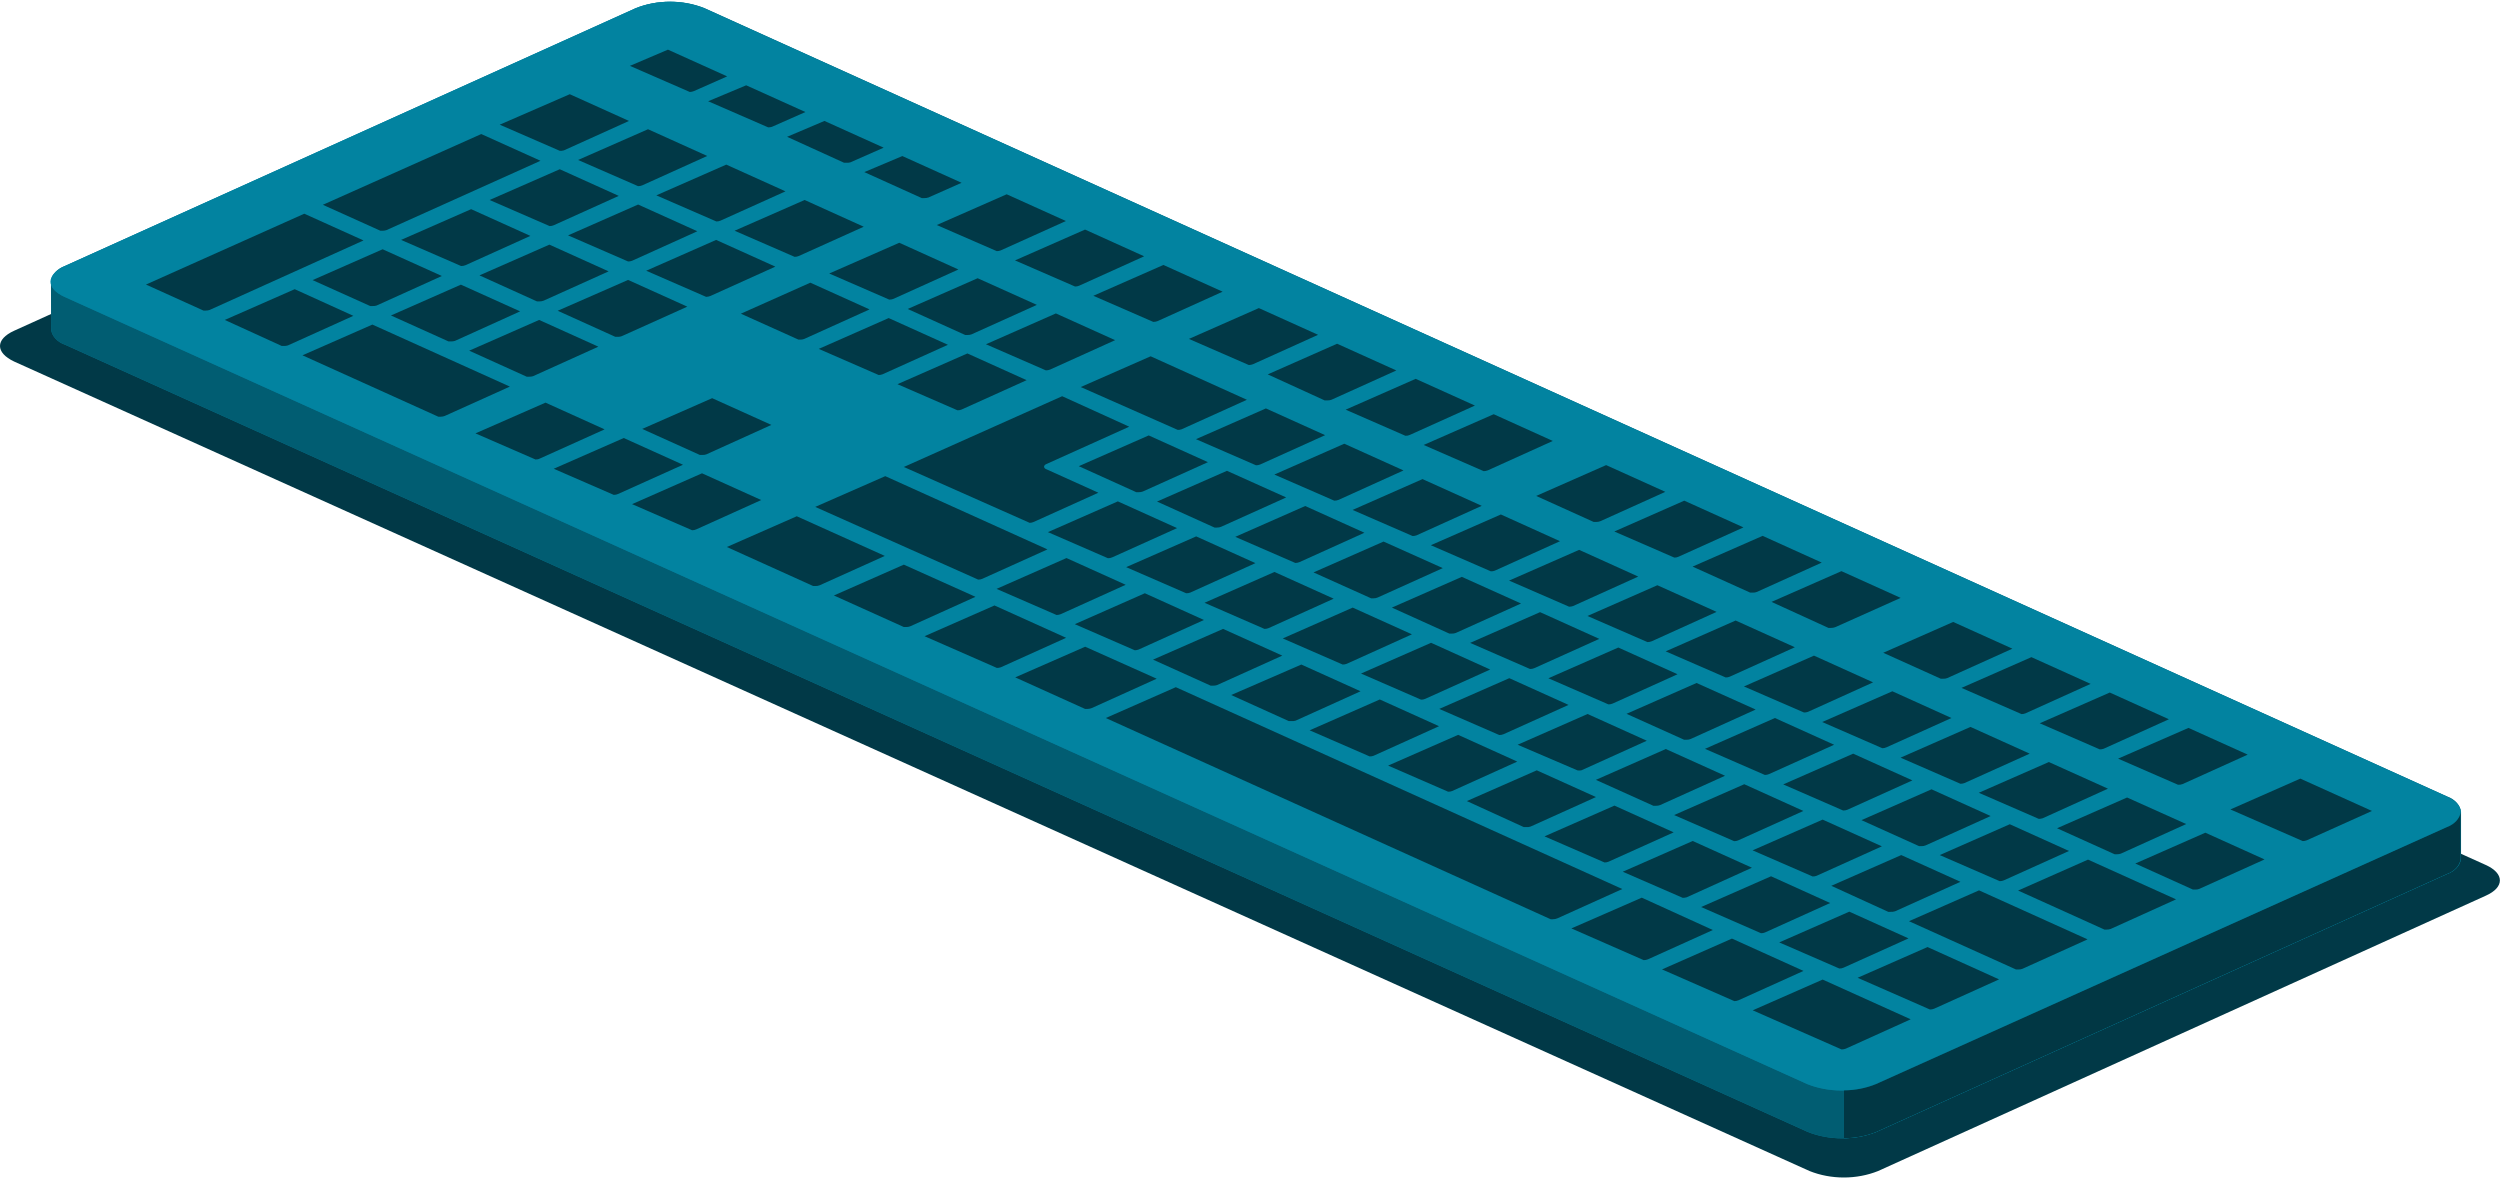 <svg width="389" height="184" viewBox="0 0 389 184" fill="none" xmlns="http://www.w3.org/2000/svg">
<path d="M386.783 139.372L292.216 182.219C290.569 182.876 288.747 183.219 286.899 183.219C285.051 183.219 283.229 182.876 281.582 182.219L2.206 56.258C-0.736 54.871 -0.736 52.791 2.206 51.46L96.791 8.613C98.437 7.956 100.259 7.613 102.108 7.613C103.956 7.613 105.778 7.956 107.424 8.613L386.783 134.588C389.707 135.905 389.725 138.069 386.783 139.372Z" fill="#013947"/>
<path d="M7.93 43.778C7.992 43.261 8.228 42.767 8.614 42.345C9 41.924 9.522 41.59 10.127 41.379L98.97 1.263C100.616 0.606 102.438 0.263 104.287 0.263C106.135 0.263 107.957 0.606 109.603 1.263L380.756 123.925C381.357 124.139 381.875 124.474 382.257 124.895C382.64 125.316 382.874 125.809 382.936 126.324V133.617C382.877 134.132 382.641 134.626 382.255 135.045C381.868 135.465 381.344 135.795 380.738 136.002L291.931 176.131C290.284 176.785 288.462 177.126 286.615 177.126C284.767 177.126 282.946 176.785 281.298 176.131L10.145 53.65C9.541 53.441 9.02 53.11 8.633 52.691C8.247 52.272 8.011 51.78 7.948 51.265L7.93 43.778Z" fill="#03BAE4"/>
<path opacity="0.5" d="M7.93 43.778C7.992 43.261 8.228 42.767 8.614 42.345C9 41.924 9.522 41.59 10.127 41.379L98.97 1.263C100.616 0.606 102.438 0.263 104.287 0.263C106.135 0.263 107.957 0.606 109.603 1.263L380.756 123.925C381.357 124.139 381.875 124.474 382.257 124.895C382.64 125.316 382.874 125.809 382.936 126.324V133.617C382.877 134.132 382.641 134.626 382.255 135.045C381.868 135.465 381.344 135.795 380.738 136.002L291.931 176.131C290.284 176.785 288.462 177.126 286.615 177.126C284.767 177.126 282.946 176.785 281.298 176.131L10.145 53.65C9.541 53.441 9.02 53.11 8.633 52.691C8.247 52.272 8.011 51.78 7.948 51.265L7.93 43.778Z" fill="black"/>
<path d="M291.878 168.671L380.685 128.722C383.61 127.405 383.627 125.27 380.685 123.939L109.533 1.277C107.886 0.62 106.064 0.277 104.216 0.277C102.368 0.277 100.546 0.62 98.899 1.277L10.057 41.407C7.133 42.793 7.133 44.873 10.057 46.204L281.21 168.685C282.863 169.342 284.692 169.683 286.546 169.68C288.4 169.678 290.228 169.332 291.878 168.671Z" fill="#03BAE4"/>
<path opacity="0.3" d="M291.878 168.671L380.685 128.722C383.61 127.405 383.627 125.27 380.685 123.939L109.533 1.277C107.886 0.62 106.064 0.277 104.216 0.277C102.368 0.277 100.546 0.62 98.899 1.277L10.057 41.407C7.133 42.793 7.133 44.873 10.057 46.204L281.21 168.685C282.863 169.342 284.692 169.683 286.546 169.68C288.4 169.678 290.228 169.332 291.878 168.671Z" fill="black"/>
<path d="M286.916 169.656V177.116C288.648 177.1 290.352 176.773 291.896 176.159L380.668 136.03C381.276 135.82 381.802 135.488 382.191 135.066C382.581 134.644 382.819 134.149 382.883 133.631V126.324C382.814 126.84 382.573 127.334 382.185 127.755C381.796 128.176 381.273 128.509 380.668 128.723L291.896 168.685C290.359 169.316 288.651 169.649 286.916 169.656Z" fill="#03BAE4"/>
<path opacity="0.7" d="M286.916 169.656V177.116C288.648 177.1 290.352 176.773 291.896 176.159L380.668 136.03C381.276 135.82 381.802 135.488 382.191 135.066C382.581 134.644 382.819 134.149 382.883 133.631V126.324C382.814 126.84 382.573 127.334 382.185 127.755C381.796 128.176 381.273 128.509 380.668 128.723L291.896 168.685C290.359 169.316 288.651 169.649 286.916 169.656Z" fill="black"/>
<path d="M173.511 52.929L163.391 57.505C163.189 57.588 162.964 57.631 162.735 57.63L153.414 53.567L164.295 48.769L173.511 52.929Z" fill="#013947"/>
<path d="M161.334 47.438L151.162 52.028C150.974 52.099 150.767 52.133 150.559 52.125H150.187L141.237 48.076L152.119 43.292L161.334 47.438Z" fill="#013947"/>
<path d="M194.016 62.206L183.861 66.796C183.673 66.865 183.466 66.898 183.258 66.892L168.159 60.223L179.04 55.439L194.016 62.206Z" fill="#013947"/>
<path d="M206.19 67.711L196.053 72.287C195.86 72.361 195.647 72.399 195.432 72.398L186.093 68.335L196.974 63.551L206.19 67.711Z" fill="#013947"/>
<path d="M261.839 139.705L252.499 135.642L263.381 130.858L272.597 135.018L262.442 139.621C262.249 139.678 262.045 139.706 261.839 139.705Z" fill="#013947"/>
<path d="M218.384 73.202L208.283 77.778C208.075 77.864 207.844 77.907 207.609 77.903L198.287 73.84L209.169 69.042L218.384 73.202Z" fill="#013947"/>
<path d="M150.525 54.996L159.741 59.156L149.604 63.731C149.413 63.812 149.199 63.85 148.983 63.842L139.644 59.779L150.525 54.996Z" fill="#013947"/>
<path d="M184.568 92.31L175.228 88.247L186.128 83.463L195.343 87.623L185.188 92.213C184.995 92.284 184.782 92.317 184.568 92.31Z" fill="#013947"/>
<path d="M136.718 58.351L127.396 54.288L138.278 49.49L147.494 53.65L137.321 58.24C137.135 58.316 136.928 58.354 136.718 58.351Z" fill="#013947"/>
<path d="M196.745 97.856L187.423 93.793L198.304 88.996L207.52 93.156L197.401 97.731C197.201 97.819 196.974 97.862 196.745 97.856Z" fill="#013947"/>
<path d="M208.919 103.403L199.597 99.34L210.479 94.542L219.694 98.702L209.539 103.292C209.346 103.366 209.134 103.404 208.919 103.403Z" fill="#013947"/>
<path d="M160.219 81.355L140.636 72.661L165.27 61.651L175.708 66.394L162.824 72.204C162.72 72.24 162.631 72.299 162.566 72.372C162.5 72.445 162.461 72.531 162.452 72.62C162.458 72.699 162.49 72.775 162.546 72.841C162.603 72.907 162.68 72.96 162.771 72.994L170.906 76.668L160.804 81.231C160.624 81.308 160.424 81.351 160.219 81.355Z" fill="#013947"/>
<path d="M242.733 84.212L232.578 88.801C232.39 88.872 232.183 88.906 231.975 88.898L222.636 84.836L233.535 80.052L242.733 84.212Z" fill="#013947"/>
<path d="M172.394 86.86L163.054 82.798L173.936 78.014L183.151 82.174L173.067 86.722C172.863 86.815 172.63 86.862 172.394 86.86Z" fill="#013947"/>
<path d="M311.161 137.112L301.821 133.049L312.72 128.251L321.936 132.411L311.817 136.973C311.616 137.061 311.391 137.109 311.161 137.112Z" fill="#013947"/>
<path d="M340.172 128.223L329.999 132.827C329.815 132.89 329.616 132.923 329.414 132.924H329.042L320.075 128.875L330.974 124.091L340.172 128.223Z" fill="#013947"/>
<path d="M294.182 141.882H293.809L284.948 137.833L295.83 133.049L305.045 137.209L294.873 141.798C294.654 141.868 294.417 141.896 294.182 141.882Z" fill="#013947"/>
<path d="M286.19 150.7L276.85 146.638L287.75 141.854L296.965 146.014L286.846 150.576C286.647 150.666 286.42 150.709 286.19 150.7Z" fill="#013947"/>
<path d="M327.996 122.718L317.841 127.322C317.649 127.383 317.445 127.416 317.238 127.419L307.898 123.356L318.798 118.572L327.996 122.718Z" fill="#013947"/>
<path d="M274.014 145.21L264.692 141.133L275.573 136.349L284.771 140.509L274.616 145.099C274.429 145.173 274.223 145.211 274.014 145.21Z" fill="#013947"/>
<path d="M291.453 106.176L281.315 110.766C281.121 110.835 280.909 110.869 280.695 110.863L271.355 106.814L282.255 102.016L291.453 106.176Z" fill="#013947"/>
<path d="M279.278 100.713L269.159 105.288C268.964 105.374 268.744 105.417 268.521 105.413L259.181 101.35L270.063 96.553L279.278 100.713Z" fill="#013947"/>
<path d="M267.102 95.208L257 99.784C256.798 99.868 256.573 99.911 256.344 99.909L247.004 95.846L257.886 91.062L267.102 95.208Z" fill="#013947"/>
<path d="M303.646 111.722L293.527 116.284C293.333 116.373 293.113 116.421 292.889 116.423L283.532 112.346L294.449 107.562L303.646 111.722Z" fill="#013947"/>
<path d="M254.91 89.716L244.755 94.306C244.565 94.372 244.36 94.405 244.152 94.403L234.812 90.341L245.712 85.557L254.91 89.716Z" fill="#013947"/>
<path d="M315.821 117.269L305.666 121.845C305.473 121.919 305.261 121.957 305.046 121.956L295.724 117.893L306.606 113.109L315.821 117.269Z" fill="#013947"/>
<path d="M230.559 78.707L220.386 83.31C220.201 83.373 220.002 83.406 219.801 83.407L210.461 79.345L221.343 74.547L230.559 78.707Z" fill="#013947"/>
<path d="M200.13 77.403L190.011 81.965C189.81 82.052 189.584 82.095 189.355 82.09H188.983L180.033 78.041L190.915 73.257L200.13 77.403Z" fill="#013947"/>
<path d="M134.396 35.278L124.277 39.84C124.081 39.922 123.862 39.965 123.639 39.964L114.299 35.902L125.199 31.118L134.396 35.278Z" fill="#013947"/>
<path d="M122.222 29.773L112.102 34.335C111.907 34.42 111.687 34.463 111.464 34.46L102.124 30.397L113.006 25.613L122.222 29.773Z" fill="#013947"/>
<path d="M212.305 82.895L202.185 87.471C201.989 87.553 201.77 87.596 201.547 87.595L192.207 83.533L203.089 78.735L212.305 82.895Z" fill="#013947"/>
<path d="M110.045 24.268L99.926 28.844C99.729 28.925 99.51 28.968 99.288 28.968L89.948 24.892L100.83 20.108L110.045 24.268Z" fill="#013947"/>
<path d="M177.178 76.585H176.806L167.856 72.537L178.738 67.753L187.954 71.913L177.834 76.475C177.631 76.554 177.405 76.592 177.178 76.585Z" fill="#013947"/>
<path d="M120.644 41.489L110.542 46.051C110.336 46.14 110.104 46.187 109.869 46.19L100.547 42.127L111.428 37.33L120.644 41.489Z" fill="#013947"/>
<path d="M96.277 30.48L86.176 35.042C85.977 35.133 85.75 35.181 85.52 35.18L76.18 31.118L87.097 26.334L96.277 30.48Z" fill="#013947"/>
<path d="M97.73 40.685L88.39 36.623L99.289 31.825L108.505 35.985L98.35 40.575C98.157 40.649 97.945 40.687 97.73 40.685Z" fill="#013947"/>
<path d="M60.14 35.804C59.962 35.866 59.769 35.899 59.573 35.902H59.183L50.234 31.866L74.885 20.857L84.101 25.017L60.14 35.804Z" fill="#013947"/>
<path d="M224.497 88.399L214.359 92.975C214.165 93.061 213.945 93.104 213.721 93.1H213.349L204.382 89.065L215.281 84.267L224.497 88.399Z" fill="#013947"/>
<path d="M83.924 46.898H83.552L74.603 42.849L85.484 38.065L94.7 42.225L84.58 46.787C84.377 46.866 84.151 46.904 83.924 46.898Z" fill="#013947"/>
<path d="M71.748 41.393L62.408 37.33L73.307 32.546L82.523 36.706L72.421 41.268C72.214 41.353 71.982 41.396 71.748 41.393Z" fill="#013947"/>
<path d="M285.391 115.883L275.271 120.445C275.071 120.534 274.846 120.582 274.615 120.583L265.293 116.52L276.175 111.723L285.391 115.883Z" fill="#013947"/>
<path d="M309.742 126.976L299.64 131.538C299.439 131.624 299.213 131.667 298.984 131.662H298.612L289.644 127.613L300.544 122.816L309.742 126.976Z" fill="#013947"/>
<path d="M269.831 130.886L260.491 126.823L271.408 122.025L280.606 126.185L270.433 130.775C270.248 130.852 270.041 130.89 269.831 130.886Z" fill="#013947"/>
<path d="M282.043 136.377L272.703 132.314L283.602 127.53L292.818 131.69L282.645 136.28C282.458 136.351 282.251 136.384 282.043 136.377Z" fill="#013947"/>
<path d="M257.657 125.381H257.267L248.317 121.346L259.198 116.548L268.414 120.708L258.312 125.27C258.11 125.351 257.884 125.39 257.657 125.381Z" fill="#013947"/>
<path d="M236.673 93.905L226.536 98.481C226.338 98.557 226.119 98.595 225.898 98.591H225.526L216.576 94.542L227.458 89.758L236.673 93.905Z" fill="#013947"/>
<path d="M233.288 114.371L223.948 110.308L234.847 105.524L244.063 109.684L233.943 114.246C233.741 114.329 233.516 114.372 233.288 114.371Z" fill="#013947"/>
<path d="M245.465 119.876L236.143 115.882L247.024 111.098L256.24 115.258L246.067 119.862C245.869 119.897 245.665 119.902 245.465 119.876Z" fill="#013947"/>
<path d="M261.024 104.914L250.923 109.476C250.722 109.563 250.496 109.606 250.267 109.601L240.927 105.538L251.809 100.754L261.024 104.914Z" fill="#013947"/>
<path d="M297.567 121.429L287.466 125.991C287.259 126.077 287.027 126.12 286.792 126.115L277.47 122.053L288.352 117.269L297.567 121.429Z" fill="#013947"/>
<path d="M248.848 99.409L238.728 103.971C238.528 104.057 238.301 104.1 238.072 104.096L228.75 100.033L239.632 95.249L248.848 99.409Z" fill="#013947"/>
<path d="M273.181 110.405L263.079 114.981C262.879 115.067 262.652 115.11 262.424 115.106H262.051L253.084 111.071L263.983 106.273L273.181 110.405Z" fill="#013947"/>
<path d="M221.114 108.866L211.774 104.803L222.673 100.019L231.871 104.179L221.734 108.755C221.544 108.835 221.329 108.874 221.114 108.866Z" fill="#013947"/>
<path d="M149.125 41.933L138.97 46.523C138.781 46.591 138.575 46.624 138.367 46.62L129.027 42.557L139.927 37.773L149.125 41.933Z" fill="#013947"/>
<path d="M343.149 129.568L352.364 133.728L342.192 138.318C342.004 138.389 341.797 138.422 341.589 138.415H341.217L332.249 134.366L343.149 129.568Z" fill="#013947"/>
<path d="M324.895 133.756L338.594 139.94L328.422 144.544C328.237 144.607 328.038 144.64 327.837 144.641H327.447L314.013 138.568L324.895 133.756Z" fill="#013947"/>
<path d="M357.93 121.152L369.078 126.185L358.94 130.747C358.746 130.833 358.526 130.876 358.302 130.872L347.049 125.949L357.93 121.152Z" fill="#013947"/>
<path d="M299.925 147.359L311.054 152.392L300.952 156.954C300.75 157.038 300.525 157.081 300.297 157.079L289.043 152.143L299.925 147.359Z" fill="#013947"/>
<path d="M307.935 138.54L324.824 146.166L314.669 150.756C314.48 150.824 314.274 150.857 314.067 150.853H313.695L297.035 143.338L307.935 138.54Z" fill="#013947"/>
<path d="M338.896 122.108L329.574 118.045L340.526 113.261L349.742 117.421L339.622 121.997C339.399 122.089 339.146 122.127 338.896 122.108Z" fill="#013947"/>
<path d="M297.302 158.604L287.182 163.18C286.983 163.254 286.765 163.292 286.544 163.291L272.721 157.204L283.602 152.42L297.302 158.604Z" fill="#013947"/>
<path d="M326.721 116.603L317.381 112.541L328.281 107.757L337.479 111.917L327.324 116.506C327.135 116.574 326.929 116.607 326.721 116.603Z" fill="#013947"/>
<path d="M272.703 92.213H272.331L263.364 88.163L274.263 83.38L283.461 87.54L273.341 92.115C273.143 92.191 272.923 92.224 272.703 92.213Z" fill="#013947"/>
<path d="M260.527 86.763L251.187 82.701L262.069 77.903L271.284 82.063L261.147 86.639C260.958 86.723 260.744 86.766 260.527 86.763Z" fill="#013947"/>
<path d="M284.877 97.704H284.505L275.644 93.655L286.526 88.871L295.741 93.031L285.586 97.579C285.369 97.671 285.124 97.714 284.877 97.704Z" fill="#013947"/>
<path d="M302.37 105.608H301.981L293.031 101.573L303.912 96.775L313.128 100.935L302.991 105.511C302.8 105.588 302.585 105.621 302.37 105.608Z" fill="#013947"/>
<path d="M314.545 111.112L305.205 107.036L316.087 102.252L325.302 106.412L315.147 111.001C314.961 111.077 314.754 111.115 314.545 111.112Z" fill="#013947"/>
<path d="M54.983 49.144L44.792 53.748C44.607 53.806 44.408 53.834 44.208 53.831H43.836L34.974 49.782L45.856 44.998L54.983 49.144Z" fill="#013947"/>
<path d="M118.446 77.806L108.344 82.368C108.147 82.462 107.92 82.51 107.689 82.506L98.349 78.444L109.231 73.646L118.446 77.806Z" fill="#013947"/>
<path d="M79.334 60.154L69.215 64.716C69.019 64.798 68.799 64.841 68.576 64.84H68.204L47.062 55.286L57.943 50.503L79.334 60.154Z" fill="#013947"/>
<path d="M106.272 72.315L96.17 76.863C95.967 76.958 95.733 77.006 95.497 77.001L86.157 72.939L97.056 68.155L106.272 72.315Z" fill="#013947"/>
<path d="M94.078 66.809L84.011 71.344C83.808 71.451 83.565 71.504 83.32 71.496L73.98 67.433L84.88 62.65L94.078 66.809Z" fill="#013947"/>
<path d="M248.37 81.217H247.98L239.03 77.168L249.912 72.37L259.127 76.53L249.026 81.092C248.824 81.176 248.598 81.219 248.37 81.217Z" fill="#013947"/>
<path d="M47.345 33.253L56.561 37.413L32.618 48.229C32.434 48.292 32.235 48.325 32.033 48.326H31.661L22.711 44.277L47.345 33.253Z" fill="#013947"/>
<path d="M266.517 144.71L256.415 149.272C256.213 149.356 255.988 149.398 255.76 149.397L244.506 144.461L255.458 139.677L266.517 144.71Z" fill="#013947"/>
<path d="M252.429 138.332L242.327 142.894C242.122 142.985 241.89 143.033 241.654 143.033H241.281L172.058 111.723L182.957 106.925L252.429 138.332Z" fill="#013947"/>
<path d="M249.665 134.2L240.325 130.137L251.207 125.353L260.422 129.513L250.267 134.089C250.08 134.162 249.874 134.2 249.665 134.2Z" fill="#013947"/>
<path d="M280.624 151.075L270.522 155.637C270.321 155.725 270.096 155.772 269.866 155.776L258.612 150.839L269.494 146.042L280.624 151.075Z" fill="#013947"/>
<path d="M179.98 105.607L169.861 110.183C169.663 110.262 169.445 110.305 169.222 110.308H168.833L157.969 105.399L168.85 100.629L179.98 105.607Z" fill="#013947"/>
<path d="M151.783 92.864L141.628 97.454C141.436 97.531 141.223 97.569 141.008 97.565H140.635L129.754 92.656L140.635 87.858L151.783 92.864Z" fill="#013947"/>
<path d="M165.889 99.243L155.717 103.833C155.528 103.9 155.322 103.934 155.114 103.93L143.86 98.993L154.742 94.21L165.889 99.243Z" fill="#013947"/>
<path d="M137.676 86.5L127.557 91.062C127.356 91.148 127.13 91.191 126.901 91.186H126.529L113.095 85.113L123.977 80.329L137.676 86.5Z" fill="#013947"/>
<path d="M124.615 52.846H124.242L115.275 48.811L126.086 43.985L135.301 48.145L125.146 52.735C124.981 52.801 124.8 52.838 124.615 52.846Z" fill="#013947"/>
<path d="M109.267 70.789H108.895L99.927 66.74L110.809 61.956L120.024 66.116L109.887 70.706C109.692 70.772 109.479 70.801 109.267 70.789Z" fill="#013947"/>
<path d="M152.208 90.188L126.847 78.873L137.746 74.089L162.983 85.487L152.81 90.077C152.625 90.154 152.417 90.192 152.208 90.188Z" fill="#013947"/>
<path d="M82.347 58.615H81.957L73.007 54.566L83.888 49.782L93.104 53.942L82.949 58.532C82.759 58.595 82.553 58.623 82.347 58.615Z" fill="#013947"/>
<path d="M70.154 53.123H69.782L60.833 49.088L71.714 44.291L80.93 48.45L70.793 53.04C70.591 53.106 70.373 53.135 70.154 53.123Z" fill="#013947"/>
<path d="M164.4 95.693L155.061 91.63L165.942 86.832L175.158 90.992L165.038 95.568C164.841 95.648 164.622 95.691 164.4 95.693Z" fill="#013947"/>
<path d="M96.099 52.403H95.727L86.777 48.354L97.729 43.556L106.945 47.716L96.843 52.264C96.621 52.372 96.359 52.421 96.099 52.403Z" fill="#013947"/>
<path d="M225.329 123.19L215.99 119.127L226.889 114.343L236.087 118.503L225.932 123.093C225.744 123.164 225.537 123.197 225.329 123.19Z" fill="#013947"/>
<path d="M176.576 101.184L167.237 97.121L178.136 92.31L187.334 96.469L177.161 101.073C176.977 101.138 176.779 101.176 176.576 101.184Z" fill="#013947"/>
<path d="M237.471 128.695H237.098L228.237 124.646L239.119 119.862L248.334 124.022L238.162 128.611C237.946 128.69 237.706 128.719 237.471 128.695Z" fill="#013947"/>
<path d="M213.12 117.699L203.78 113.636L214.697 108.838L223.913 112.998L213.722 117.602C213.534 117.672 213.328 117.705 213.12 117.699Z" fill="#013947"/>
<path d="M200.927 112.194H200.52L191.57 108.145L202.487 103.403L211.703 107.563L201.583 112.139C201.375 112.202 201.148 112.222 200.927 112.194Z" fill="#013947"/>
<path d="M188.751 106.689H188.379L179.411 102.64L190.311 97.856L199.526 102.016L189.354 106.606C189.162 106.665 188.957 106.693 188.751 106.689Z" fill="#013947"/>
<path d="M218.685 67.808L209.381 63.745L220.28 58.947L229.496 63.107L219.377 67.669C219.17 67.771 218.929 67.819 218.685 67.808Z" fill="#013947"/>
<path d="M57.978 47.619H57.605L48.638 43.584L59.537 38.786L68.753 42.946L58.58 47.549C58.387 47.604 58.182 47.628 57.978 47.619Z" fill="#013947"/>
<path d="M194.317 56.798L184.995 52.735L195.877 47.937L205.092 52.097L194.991 56.659C194.785 56.75 194.553 56.798 194.317 56.798Z" fill="#013947"/>
<path d="M167.273 44.582L157.933 40.519L168.832 35.721L178.03 39.881L167.911 44.457C167.716 44.543 167.496 44.586 167.273 44.582Z" fill="#013947"/>
<path d="M179.447 50.087L170.125 46.024L181.024 41.226L190.24 45.386L180.12 49.962C179.914 50.049 179.681 50.092 179.447 50.087Z" fill="#013947"/>
<path d="M230.86 73.313L221.52 69.236L232.419 64.452L241.617 68.612L231.498 73.188C231.3 73.267 231.082 73.31 230.86 73.313Z" fill="#013947"/>
<path d="M206.509 62.303H206.119L197.258 58.254L208.051 53.484L217.267 57.644L207.165 62.206C206.96 62.281 206.735 62.314 206.509 62.303Z" fill="#013947"/>
<path d="M155.096 39.077L145.756 35.014L156.638 30.23L165.854 34.39L155.734 38.952C155.54 39.038 155.319 39.081 155.096 39.077Z" fill="#013947"/>
<path d="M107.335 14.312L98.013 10.249L103.932 7.725L113.148 11.885L107.973 14.173C107.777 14.257 107.558 14.304 107.335 14.312Z" fill="#013947"/>
<path d="M87.096 23.464L77.756 19.401L88.656 14.659L97.871 18.819L87.752 23.394C87.543 23.459 87.318 23.483 87.096 23.464Z" fill="#013947"/>
<path d="M143.807 30.827H143.435L134.485 26.778L140.404 24.282L149.62 28.442L144.463 30.73C144.256 30.798 144.032 30.831 143.807 30.827Z" fill="#013947"/>
<path d="M131.704 25.322H131.332L122.47 21.287L128.283 18.818L137.499 22.978L132.306 25.266C132.113 25.32 131.907 25.339 131.704 25.322Z" fill="#013947"/>
<path d="M119.527 19.817L110.187 15.754L116.107 13.272L125.322 17.432L120.112 19.734C119.926 19.792 119.727 19.82 119.527 19.817Z" fill="#013947"/>
</svg>
